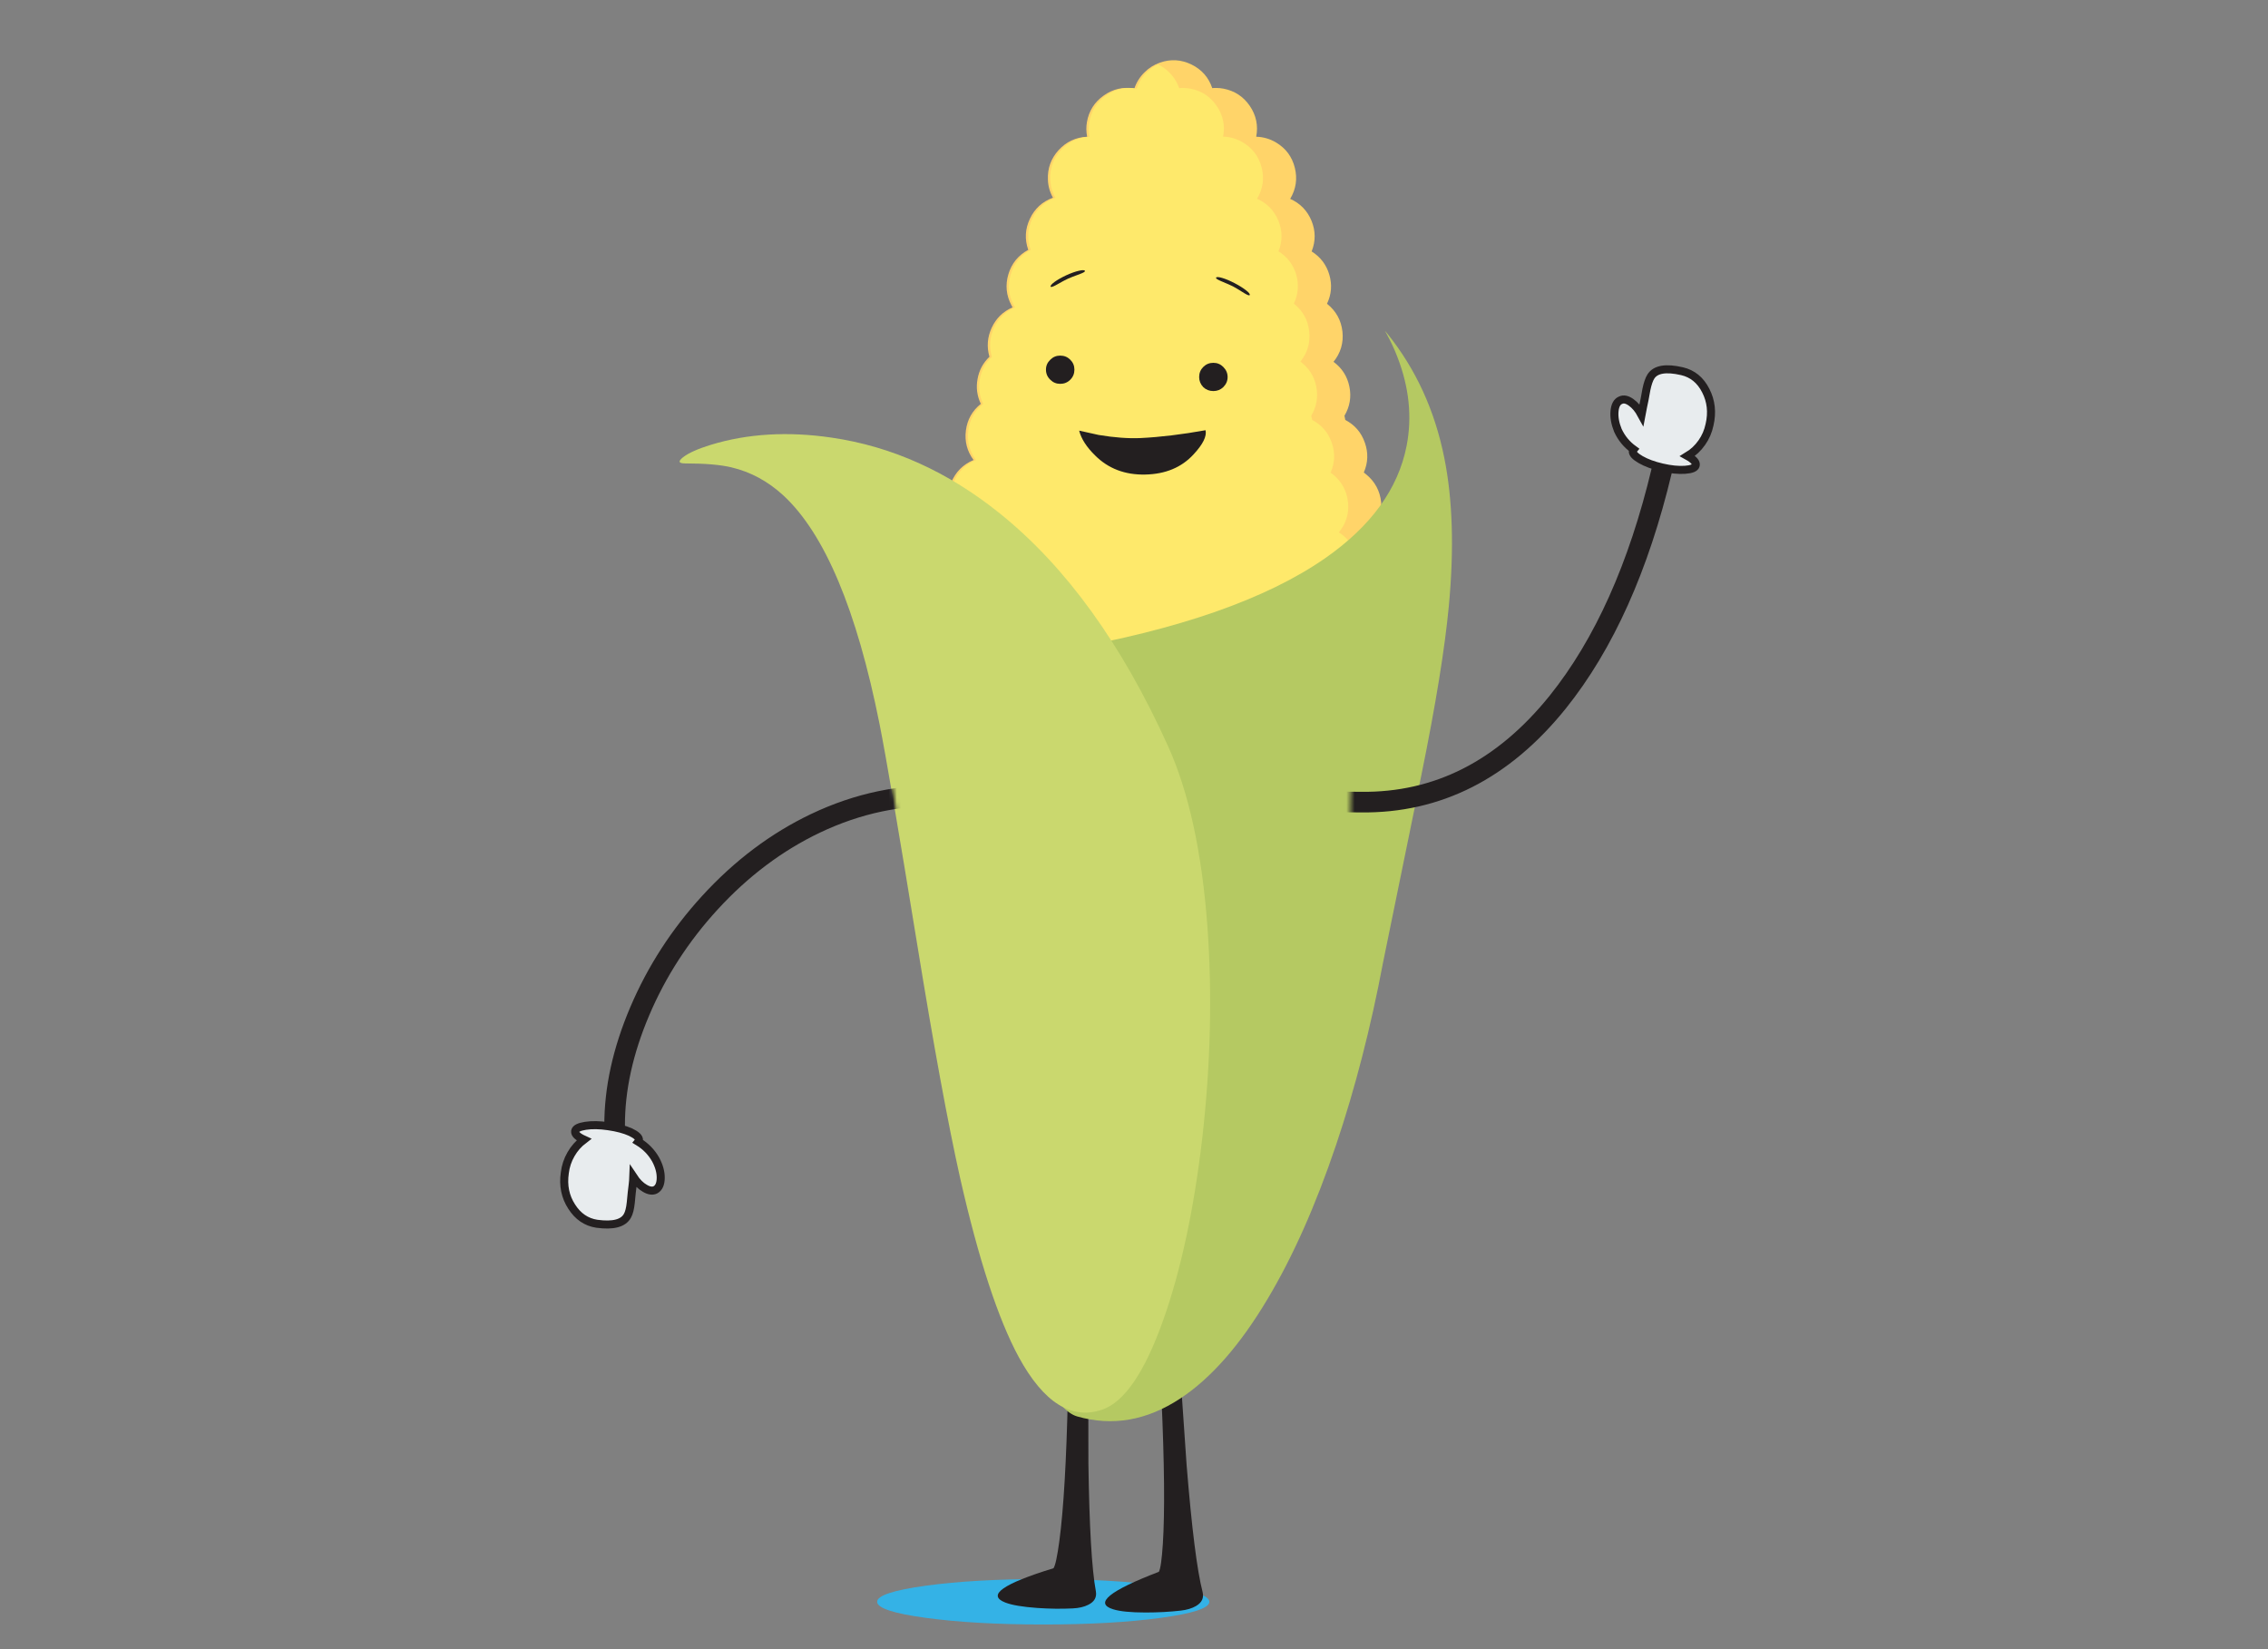 
<svg xmlns="http://www.w3.org/2000/svg" version="1.1" xmlns:xlink="http://www.w3.org/1999/xlink" preserveAspectRatio="none" x="0px" y="0px" width="550px" height="400px" viewBox="0 0 550 400">
<rect x="0" y="0" width="550" height="400" fill="#808080" stroke="none"/>
<defs>
<g id="Layer6_0_MEMBER_0_MEMBER_0_FILL">
<path fill="#34B2E6" stroke="none" d="
M 116.9 725.4
Q 93.75 728.6 93.75 733.05 93.75 737.55 116.9 740.7 140 743.85 172.75 743.85 205.5 743.85 228.6 740.7 251.7 737.55 251.7 733.05 251.7 728.6 228.6 725.4 205.45 722.25 172.75 722.25 140.05 722.25 116.9 725.4 Z"/>
</g>

<g id="Layer6_0_MEMBER_0_MEMBER_1_FILL">
<path fill="#231F20" stroke="none" d="
M 229.05 628.6
Q 228.65 630 228.95 636.15 231.05 682.95 229.6 705.55 228.85 716.85 227.7 718.8 192.35 732.35 205.9 736.6 210.8 738.15 221.4 738.15 230.15 738.15 238.1 737.25 242.5 736.75 245.4 735.05 249.55 732.6 248.5 728.4 244.55 713.1 240.9 668
L 238 625.9
Q 239.4 615.5 240.15 609.2 241.5 597.4 238.25 597.35
L 233.35 626
Q 229.8 625.95 229.05 628.6 Z"/>
</g>

<g id="Layer6_0_MEMBER_0_MEMBER_2_FILL">
<path fill="#231F20" stroke="none" d="
M 185.1 627.2
Q 184.6 628.6 184.45 634.75 183.4 681.65 180.4 704.05 178.9 715.25 177.6 717.1 141.4 728.2 154.65 733.4 159.4 735.25 170 736 178.8 736.6 186.75 736.2 191.2 736 194.2 734.45 198.5 732.3 197.75 728.05 194.85 712.5 194.2 667.25
L 194.15 625.1
Q 196.25 614.85 197.4 608.55 199.55 596.85 196.35 596.6
L 189.55 624.9
Q 186 624.65 185.1 627.2 Z"/>
</g>

<g id="Layer6_0_MEMBER_0_MEMBER_3_FILL">
<path fill="#FFD469" stroke="none" d="
M 325.15 196
Q 328.2 189 325.65 181.8 323.15 174.55 316.35 171
L 315.95 169
Q 319.8 162.5 318.3 155.15 316.8 147.8 310.75 143.35 315.85 137.05 315 129 314.1 120.95 307.8 115.85
L 307.65 115.75
Q 310.85 109.05 308.75 101.9 306.65 94.8 300.35 90.85 303.25 83.55 300.3 76.3 297.3 69.05 290.15 65.85 294.3 58.9 292.35 51.05 290.4 43.2 283.45 39.05 279.1 36.45 274 36.3 275.5 28.35 270.95 21.65 266.4 15 258.5 13.45 256.75 13.1 254.75 13.1 253.65 13.1 253.1 13.2 250.5 5.5 243.2 1.95 235.9 -1.6 228.25 1.05 223.95 2.55 220.75 5.8 217.5 9.05 216.05 13.4 208.1 12 201.5 16.7 194.9 21.35 193.5 29.35 192.9 32.75 193.6 36.3 185.5 36.7 180.05 42.65 174.6 48.65 174.95 56.75 175.1 61.25 177.35 65.3 169.8 68.05 166.4 75.3 162.95 82.55 165.6 90.1 158.5 93.95 156.15 101.7 153.85 109.45 157.65 116.55
L 158.15 117.45
Q 151.35 120.4 148.25 127.1 145.1 133.85 147.15 140.95 142.6 145.3 141.5 151.5 140.35 157.65 143.05 163.35 136.95 168.25 135.95 176 134.95 183.75 139.6 190.05 132.1 193.2 129 200.7 125.95 208.2 129.05 215.65 130.95 220.3 134.9 223.4 138.8 226.55 143.75 227.4 140.95 242.4 135.1 273.45 129.9 300.95 125.85 321.2 159.15 305.4 196.25 297.15 234.55 288.6 274.55 288.6 305.9 288.6 336.45 293.9 333.85 273.55 331.3 256 334.6 253.2 336.45 249.25 338.25 245.3 338.25 241 338.25 235.95 335.8 231.5 333.35 227.1 329.05 224.4 334.2 218.15 333.4 210.1 332.55 202.05 326.3 196.9
L 325.15 196 Z"/>
</g>

<g id="Layer6_0_MEMBER_0_MEMBER_4_FILL">
<path fill="#FEE96B" stroke="none" d="
M 258.25 36.25
Q 259.75 28.3 255.2 21.65 250.65 14.95 242.7 13.45 240.95 13.1 239 13.1 237.85 13.1 237.35 13.2 236.1 9.5 233.45 6.55 230.85 3.65 227.3 1.9 223.7 3.6 221.05 6.6 218.45 9.6 217.15 13.4 209.2 12 202.6 16.7 196 21.35 194.65 29.35 194.05 32.9 194.7 36.3 186.6 36.7 181.15 42.65 175.7 48.65 176.05 56.75 176.3 61.45 178.5 65.3 170.95 68.05 167.5 75.3 164.05 82.55 166.75 90.1 159.6 93.95 157.3 101.7 154.95 109.45 158.75 116.55
L 159.3 117.45
Q 152.5 120.4 149.35 127.1 146.2 133.85 148.3 140.95 143.75 145.3 142.6 151.5 141.45 157.65 144.15 163.35 138.1 168.25 137.1 176 136.1 183.75 140.7 190.05 133.2 193.2 130.1 200.7 127.05 208.2 130.15 215.65 132.1 220.3 136 223.4 139.95 226.55 144.85 227.4 133.05 290.4 128.55 313.15 158.5 301.2 190.9 295 224.25 288.6 258.85 288.6
L 275.65 288.6
Q 297.75 288.6 320.35 291.35 317.8 271.7 315.5 256 321.7 250.8 322.4 242.7 323.1 234.65 317.9 228.45 315.75 226 313.3 224.45 318.45 218.2 317.65 210.15 316.8 202.1 310.55 196.95
L 309.35 196.05
Q 312.45 189.05 309.9 181.8 307.4 174.55 300.6 171
L 300.15 169
Q 304 162.5 302.55 155.1 301.05 147.7 295 143.25 300.05 137 299.2 128.95 298.35 120.9 292.05 115.8
L 291.9 115.65
Q 295.05 108.95 293 101.85 290.9 94.75 284.6 90.8 287.5 83.5 284.55 76.25 281.55 69 274.4 65.8 278.55 58.85 276.6 51 274.6 43.15 267.65 39 263.3 36.4 258.25 36.25 Z"/>
</g>

<g id="Layer6_0_MEMBER_0_MEMBER_5_FILL">
<path fill="#B5C962" stroke="none" d="
M 336.05 130.15
Q 338.9 135.3 341.05 140.85 349.55 162.65 345.5 183.35 339.5 213.95 306.7 236.8 264.8 265.9 181.75 280.45 148.2 286.3 136.4 342.8 126.35 390.9 133.55 464.5 140.05 530.8 156.55 585.25 164.4 611 172.6 626.5 181.2 642.7 188.85 644.9 214 652.1 237.85 636.4 259.75 622 279.3 589.2 297.4 558.95 311.95 515.85 325.6 475.3 334.35 428.8 346.85 367.85 352.6 339.55 362.75 289.65 365.6 259.35 369.4 218.8 363.45 189.15 356.7 155.25 336.35 129.95 335.2 128.55 335.2 128.6
L 336.05 130.15 Z"/>
</g>

<g id="Layer6_0_MEMBER_0_MEMBER_6_FILL">
<path fill="#CAD86E" stroke="none" d="
M 172.35 107.9
Q 167.65 109.35 165.65 110.9 163.75 112.4 166.15 112.4 173.35 112.4 177.35 113.35 184.35 115 189.95 120.15 205 134.05 213.3 175.65 215.6 187.2 222.4 228.9 228.4 265.9 232.85 285.8 239.55 315.3 247.05 329.15 256.1 345.75 267.3 341.9 275.35 339.15 282.1 320.15 288.5 302.1 291.55 276.1 294.6 249.3 292.8 224.7 290.8 197.6 283.2 180.85 266.5 143.9 242.55 124.6 223.65 109.35 201.7 106.15 185.75 103.8 172.35 107.9 Z"/>
</g>

<g id="Layer6_0_MEMBER_0_MEMBER_7_FILL">
<path fill="#231F20" stroke="none" d="
M 192.55 100.1
Q 192.25 99.45 189.65 100.05 187.05 100.65 183.65 102.2 180.25 103.8 178.1 105.35 175.95 106.95 176.25 107.6 176.5 108.1 178.8 106.85 182.95 104.5 184.4 103.85 185.9 103.15 190.3 101.55 192.8 100.6 192.55 100.1 Z"/>
</g>

<g id="Layer6_0_MEMBER_0_MEMBER_8_FILL">
<path fill="#231F20" stroke="none" d="
M 270.9 111.6
Q 271.25 110.95 269.1 109.3 267 107.65 263.65 105.9 260.35 104.2 257.8 103.45 255.2 102.7 254.9 103.35 254.65 103.85 257.1 104.9 261.75 106.85 262.9 107.45 264.3 108.15 268.4 110.75 270.65 112.1 270.9 111.6 Z"/>
</g>

<g id="Layer5_0_FILL">
<path fill="#231F20" stroke="none" d="
M 289.45 110.2
Q 292.85 106.55 292.35 104.35 283.75 105.9 276.6 106.25 272.15 106.45 266.45 105.5
L 261.7 104.45
Q 262.45 107.4 265.55 110.45 270.35 115.25 277.7 115.1 285.1 114.95 289.45 110.2 Z"/>
</g>

<g id="Layer4_0_FILL">
<path fill="#231F20" stroke="none" d="
M 259.55 87.25
Q 258.55 86.25 257.1 86.25 255.7 86.25 254.7 87.25 253.65 88.25 253.65 89.65 253.65 91.1 254.7 92.1 255.7 93.1 257.1 93.1 258.55 93.1 259.55 92.1 260.55 91.1 260.55 89.65 260.55 88.25 259.55 87.25
M 296.65 89
Q 295.65 88 294.25 88 292.8 88 291.8 89 290.8 90 290.8 91.45 290.8 92.85 291.8 93.9 292.8 94.85 294.25 94.85 295.65 94.85 296.65 93.9 297.7 92.85 297.7 91.45 297.7 90.05 296.65 89 Z"/>
</g>

<g id="Mask_3_MASK_0_FILL">
<path fill="#FFFFFF" stroke="none" d="
M 216.95 193.95
Q 212.85 168.4 208.15 153.1 194.5 109.1 164.5 112 152.9 113 153.5 109.25 153.8 106.9 160.7 100.15 167.9 93.15 168.75 90.55 170.2 86.05 160.05 86.05 114.3 86.05 81.9 127.1 49.55 168.2 49.55 226.3 49.55 284.4 81.9 325.45 114.3 366.55 160.05 366.55 182.4 366.55 236.65 353.55 258.2 348.35 266.95 345 276.6 341.3 264.25 342 250 342.85 238.95 307.2 232.4 286 223.25 234.5 219.2 208.1 216.95 193.95
M 525.05 171.8
Q 525.05 115.15 494.05 75.1 463.1 35.05 419.3 35.05 409.05 35.05 401.55 39.8 395.3 43.8 389.45 52.3 387.05 55.75 379 69.75 371.95 81.95 366.05 89.55 349.45 111 339.05 137.9 327.5 167.65 327.5 194.55 327.5 204 327.25 218.3 327.2 229.2 328.25 235.65 330.65 250.6 344.5 268.5 375.5 308.55 419.3 308.55 463.1 308.55 494.05 268.5 525.05 228.45 525.05 171.8 Z"/>
</g>

<g id="Tween_1_0_Layer0_0_FILL">
<path fill="#E8ECEE" stroke="none" d="
M 335.45 239.1
Q 332.6 240.3 330.7 242.75 329.15 244.95 328.85 247.1 328.55 249.25 329.7 250.05 330.65 250.8 332.3 250.1 333.9 249.45 335.4 247.75 335.35 248.75 335.35 249.75 335.35 251.3 335.2 254 335.15 256.15 335.55 257.3 336.6 260.25 342.6 260.25 346.55 260.25 349.3 256.95 352.05 253.7 352.05 249.1 352.1 246.65 351.2 244.45 350.3 242.2 348.55 240.5 351 239.8 351 238.75 351 237.8 348.7 237.1 346.4 236.4 343.15 236.4 339.95 236.4 337.65 237.1 335.35 237.8 335.35 238.75 335.35 238.9 335.45 239.1 Z"/>
</g>

<g id="corn_r_hand_0_Layer0_0_FILL">
<path fill="#E8ECEE" stroke="none" d="
M 6.1 -8.7
Q 6.2 -9.65 4 -10.6 1.8 -11.5 -1.45 -11.85 -4.65 -12.2 -7 -11.75 -9.35 -11.3 -9.45 -10.35 -9.55 -9.35 -7.25 -8.4 -9.15 -6.85 -10.25 -4.75 -11.4 -2.6 -11.6 -0.15 -12.1 4.45 -9.65 7.95 -7.25 11.45 -3.4 11.9 2.55 12.5 3.95 9.7 4.5 8.65 4.65 6.45 4.8 3.75 4.95 2.25 5.05 1.15 5.05 0.2 6.4 2.1 7.95 2.9 9.5 3.75 10.55 3.15 11.75 2.4 11.7 0.25 11.65 -1.9 10.3 -4.2 8.7 -6.8 5.95 -8.35 6.1 -8.55 6.1 -8.7 Z"/>
</g>

<path id="Layer3_0_1_STROKES" stroke="#231F20" stroke-width="5" stroke-linejoin="round" stroke-linecap="round" fill="none" d="
M 403 114.05
Q 394.6 149.3 377.75 170.3 357.95 194.9 330 194.55 304.4 194.35 284 194.15 244.8 193.7 229.55 193.05 213.2 192.35 197.75 199.7 183.6 206.45 172.15 218.95 161.3 230.8 155.15 245.25 149 259.7 149.05 273.05"/>

<path id="Tween_1_0_Layer0_0_1_STROKES" stroke="#231F20" stroke-width="1.95" stroke-linejoin="miter" stroke-linecap="butt" stroke-miterlimit="10" fill="none" d="
M -6.549 -9.164
Q -8.824 -7.058 -9.771 -4.114 -9.979 -4.196 -10.129 -4.183 -11.075 -4.1 -11.572 -1.748 -12.069 0.604 -11.79 3.792 -11.507 7.03 -10.609 9.26 -9.711 11.49 -8.765 11.407 -7.719 11.316 -7.235 8.814 -5.389 10.409 -3.069 11.11 -0.799 11.815 1.638 11.551 6.22 11.15 9.218 8.128 12.266 5.1 11.922 1.165 11.399 -4.812 8.368 -5.601 7.188 -5.899 5.05 -5.662 2.374 -5.277 0.83 -5.142 -0.167 -5.055 -1.158 -4.918 0.404 -6.56 0.912 -8.211 1.466 -9.916 0.636 -10.797 -0.261 -11.872 -2.377 -11.386 -4.493 -10.9 -6.549 -9.164 Z"/>

<path id="corn_r_hand_0_Layer0_0_1_STROKES" stroke="#231F20" stroke-width="1.95" stroke-linejoin="miter" stroke-linecap="butt" stroke-miterlimit="10" fill="none" d="
M 10.3 -4.2
Q 8.7 -6.8 5.95 -8.35 6.1 -8.55 6.1 -8.7 6.2 -9.65 4 -10.6 1.8 -11.5 -1.45 -11.85 -4.65 -12.2 -7 -11.75 -9.35 -11.3 -9.45 -10.35 -9.55 -9.35 -7.25 -8.4 -9.15 -6.85 -10.25 -4.75 -11.4 -2.6 -11.6 -0.15 -12.1 4.45 -9.65 7.95 -7.25 11.45 -3.4 11.9 2.55 12.5 3.95 9.7 4.5 8.65 4.65 6.45 4.8 3.75 4.95 2.25 5.05 1.15 5.05 0.2 6.4 2.1 7.95 2.9 9.5 3.75 10.55 3.15 11.75 2.4 11.7 0.25 11.65 -1.9 10.3 -4.2 Z"/>
</defs>

<g transform="matrix( 0.51, 0, 0, 0.51, 164.9,14.65) ">
<use xlink:href="#Layer6_0_MEMBER_0_MEMBER_0_FILL"/>
</g>

<g transform="matrix( 0.51, 0, 0, 0.51, 164.9,14.65) ">
<use xlink:href="#Layer6_0_MEMBER_0_MEMBER_1_FILL"/>
</g>

<g transform="matrix( 0.51, 0, 0, 0.51, 164.9,14.65) ">
<use xlink:href="#Layer6_0_MEMBER_0_MEMBER_2_FILL"/>
</g>

<g transform="matrix( 0.51, 0, 0, 0.51, 164.9,14.65) ">
<use xlink:href="#Layer6_0_MEMBER_0_MEMBER_3_FILL"/>
</g>

<g transform="matrix( 0.51, 0, 0, 0.51, 164.9,14.65) ">
<use xlink:href="#Layer6_0_MEMBER_0_MEMBER_4_FILL"/>
</g>

<g transform="matrix( 0.51, 0, 0, 0.51, 164.9,14.65) ">
<use xlink:href="#Layer6_0_MEMBER_0_MEMBER_5_FILL"/>
</g>

<g transform="matrix( 1, 0, 0, 1, 0,0) ">
<use xlink:href="#Layer6_0_MEMBER_0_MEMBER_6_FILL"/>
</g>

<g transform="matrix( 0.51, 0, 0, 0.51, 164.9,14.65) ">
<use xlink:href="#Layer6_0_MEMBER_0_MEMBER_7_FILL"/>
</g>

<g transform="matrix( 0.51, 0, 0, 0.51, 164.9,14.65) ">
<use xlink:href="#Layer6_0_MEMBER_0_MEMBER_8_FILL"/>
</g>

<g transform="matrix( 1, 0, 0, 1, 0,0) ">
<use xlink:href="#Layer5_0_FILL"/>
</g>

<g transform="matrix( 1, 0, 0, 1, 0,0) ">
<use xlink:href="#Layer4_0_FILL"/>
</g>

<mask id="Mask_Mask_1">
<g transform="matrix( 1, 0, 0, 1, 0,0) ">
<use xlink:href="#Mask_3_MASK_0_FILL"/>
</g>
</mask>

<g mask="url(#Mask_Mask_1)">
<g transform="matrix( 1, 0, 0, 1, 0,0) ">
<use xlink:href="#Layer3_0_1_STROKES"/>
</g>
</g>

<g transform="matrix( 0.309, -0.951, 0.951, 0.309, 403.2,100.9) ">
<g transform="matrix( 0.087, 0.996, 0.996, -0.087, -277.2,-317.45) ">
<use xlink:href="#Tween_1_0_Layer0_0_FILL"/>

<use xlink:href="#Tween_1_0_Layer0_0_1_STROKES" transform="matrix( 0.087, 0.996, 0.996, -0.087, 340.35,248.45) "/>
</g>
</g>

<g transform="matrix( 0.999, 0.035, -0.035, 0.999, 148.55,285.05) ">
<g transform="matrix( 1, 0, 0, 1, 0,0) ">
<use xlink:href="#corn_r_hand_0_Layer0_0_FILL"/>

<use xlink:href="#corn_r_hand_0_Layer0_0_1_STROKES"/>
</g>
</g>
</svg>

